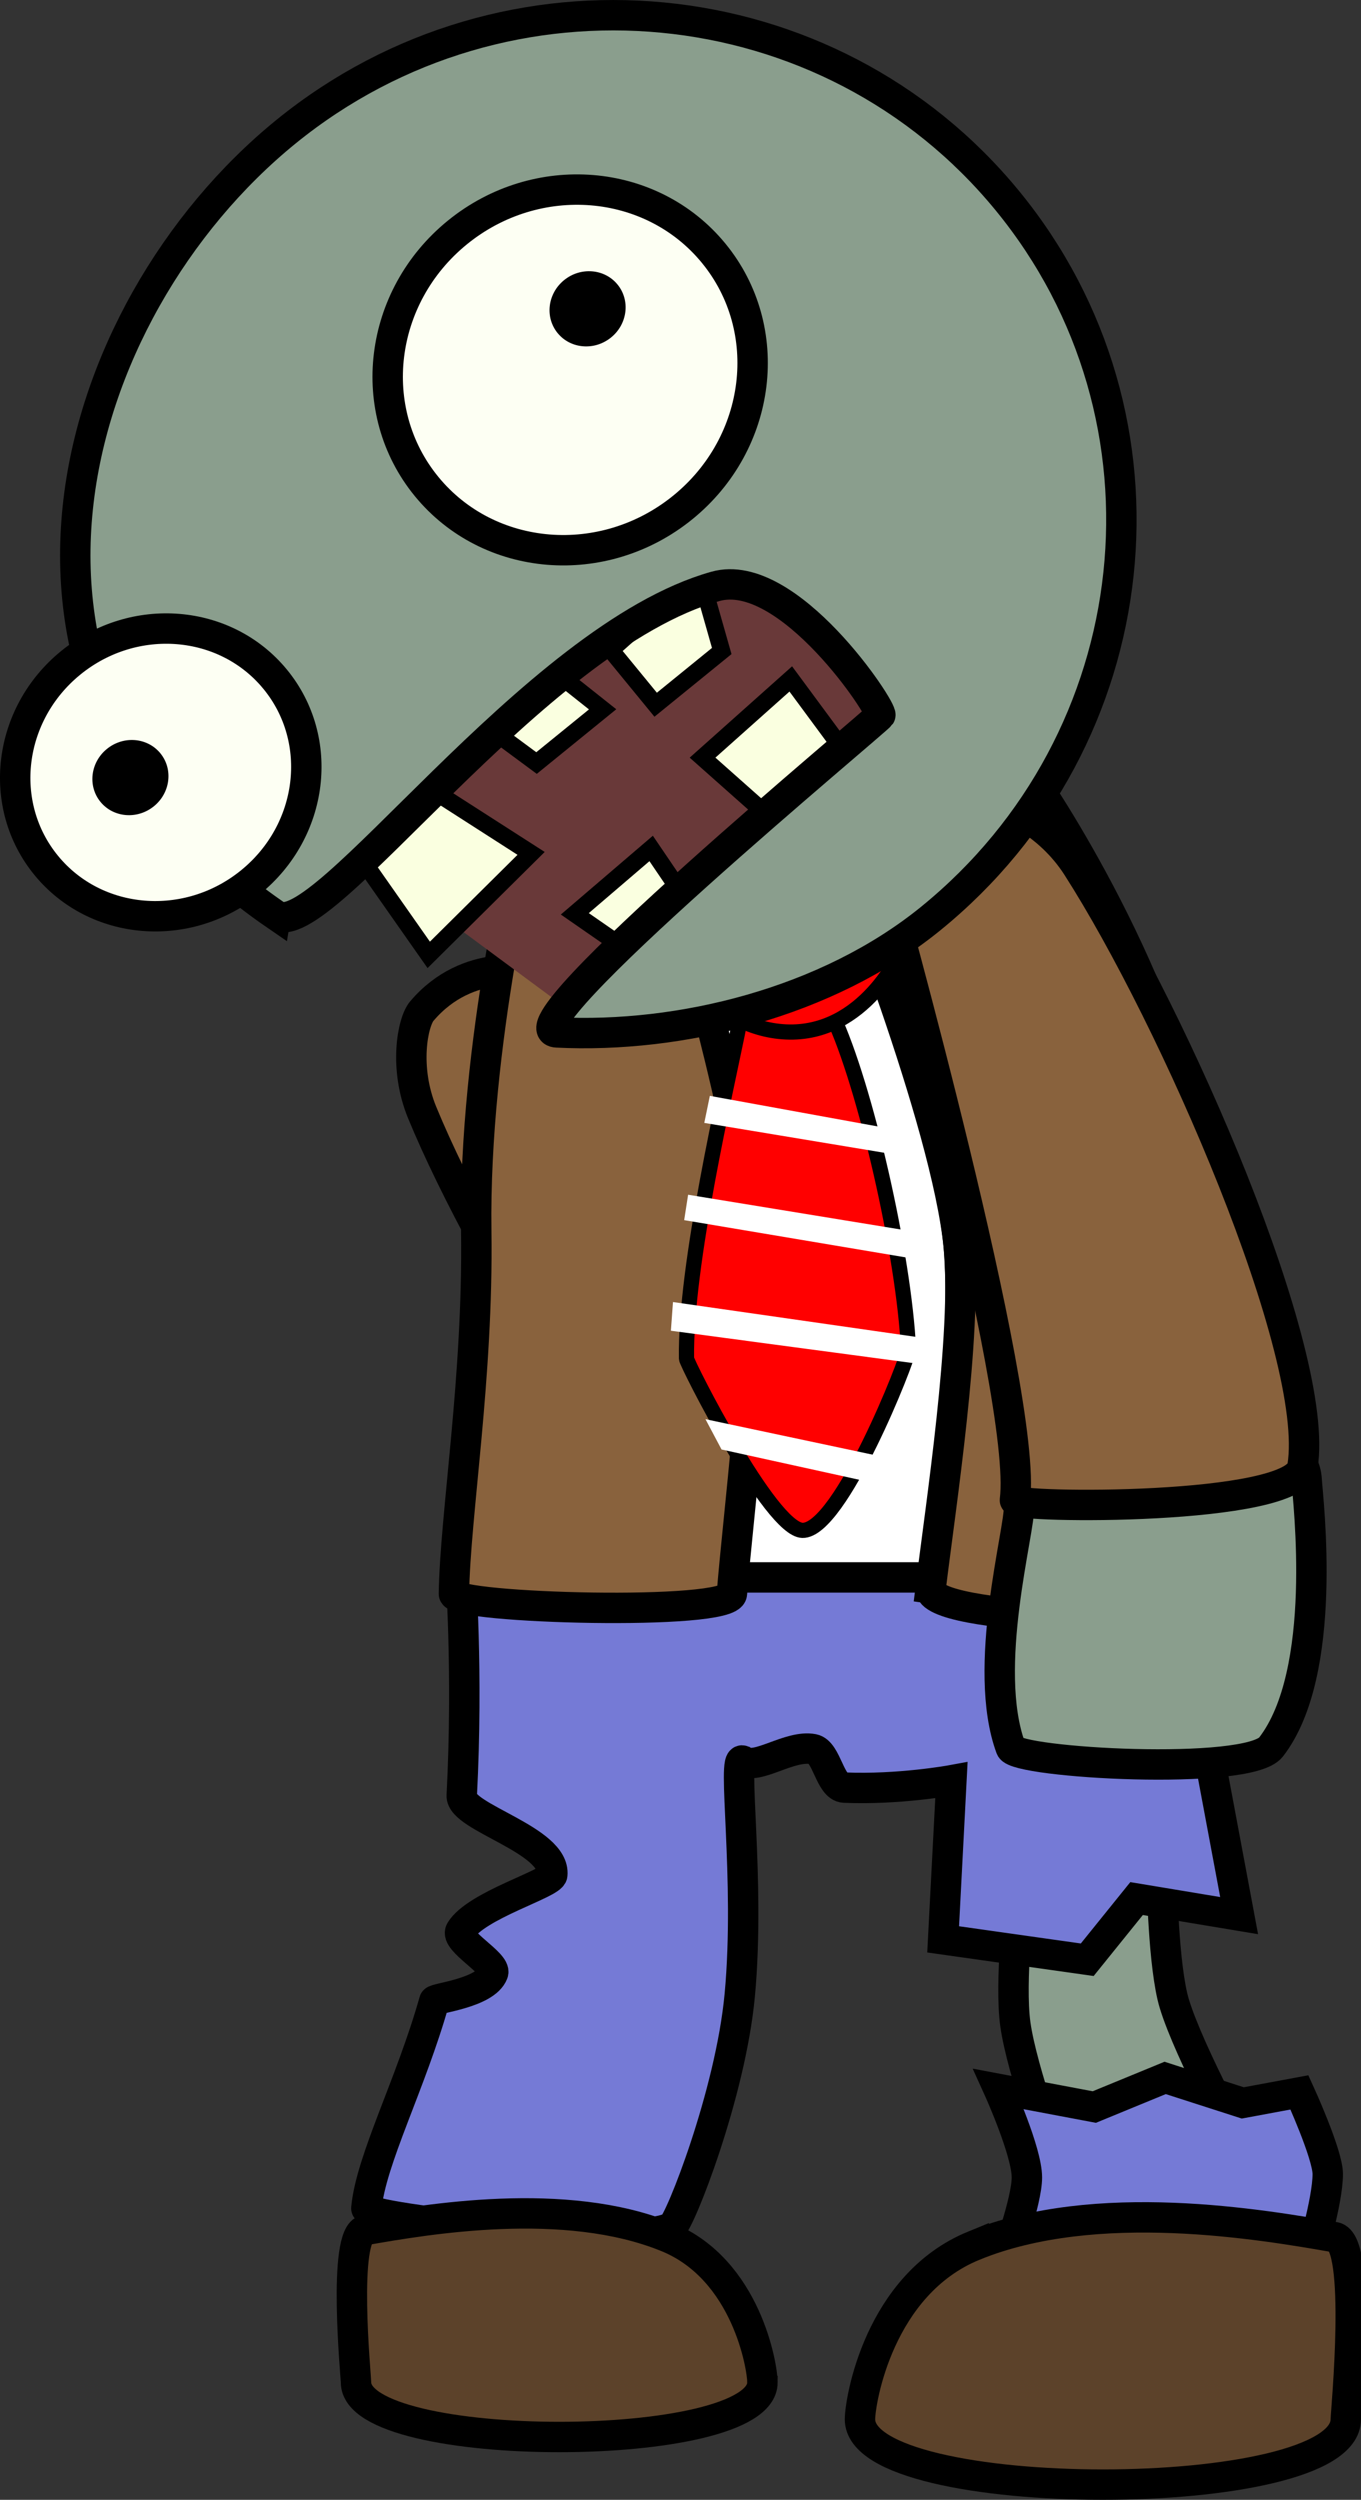 <svg version="1.1" xmlns="http://www.w3.org/2000/svg" xmlns:xlink="http://www.w3.org/1999/xlink" width="89.542" height="164.459" viewBox="0,0,89.542,164.459"><rect x="0" y="0" width="89.542" height="164.459" fill="#333333" stroke="none"/><g transform="translate(-186.853,-100.358)"><g data-paper-data="{&quot;isPaintingLayer&quot;:true}" fill-rule="nonzero" stroke="#000000" stroke-linecap="butt" stroke-linejoin="miter" stroke-miterlimit="10" stroke-dasharray="" stroke-dashoffset="0" style="mix-blend-mode: normal"><g data-paper-data="{&quot;index&quot;:null}" stroke-width="2"><path d="M260.762,200.893c0.552,0.797 -6.849,12.792 -9.094,12.901c-5.733,0.28 -13.532,-6.727 -14.556,-7.542c-4.195,-3.342 7.164,-16.692 11.359,-13.351c1.076,0.857 9.332,3.725 12.291,7.992z" fill="#8a9e8d"/><path d="M248.296,192.481c0.437,0.229 -9.201,14.319 -11.665,13.131c-6.271,-3.023 -17.858,-21.991 -22.004,-32.062c-1.215,-2.952 -0.631,-5.953 -0.025,-6.669c3.072,-3.627 7.335,-2.557 7.335,-2.557c0,0 20.675,25.18 26.358,28.157z" fill="#89623d"/></g><path d="M256.365,242.773c0,0 -2.284,-6.171 -2.711,-9.244c-0.384,-2.762 0.266,-8.361 0.266,-8.361l9.373,-1.24c0,0 0.089,5.845 0.821,8.253c0.996,3.273 4.612,9.848 4.612,9.848z" fill="#8a9e8d" stroke-width="2"/><path d="M235.733,216.201c-0.769,-0.535 0.502,7.778 -0.211,15.417c-0.61,6.53 -3.947,14.94 -4.452,15.234c-2.526,1.469 -20.176,-0.552 -20.114,-1.214c0.3,-3.201 2.921,-8.151 4.47,-13.644c0.054,-0.19 3.36,-0.504 3.866,-1.828c0.246,-0.643 -2.541,-2.124 -2.135,-2.796c1.009,-1.671 5.974,-3.085 6.032,-3.669c0.23,-2.302 -6.032,-3.777 -5.957,-5.214c0.426,-8.202 -0.093,-14.92 -0.093,-14.92l46.874,-0.514l4.364,23.33l-6.747,-1.122l-3.246,4.025l-9.48,-1.341l0.545,-10.467c0,0 -3.471,0.637 -7.054,0.483c-0.943,-0.041 -1.146,-2.356 -2.044,-2.53c-1.557,-0.303 -3.701,1.407 -4.617,0.77z" fill="#757ad6" stroke-width="2"/><path d="M237.017,257.09c0,4.792 -26.741,4.792 -26.741,0c0,-0.353 -0.915,-9.76 0.612,-10.026c3.96,-0.69 13.14,-2.288 19.868,0.47c5.22,2.14 6.261,8.547 6.261,9.556z" fill="#5c422a" stroke-width="2"/><path d="M253.017,248.979c0,0 1.397,-3.811 1.397,-5.371c0,-1.709 -1.863,-5.819 -1.863,-5.819l6.298,1.188l4.66,-1.916l5.108,1.644l3.728,-0.692c0,0 1.863,4.069 1.863,5.371c0,1.81 -1.164,5.595 -1.164,5.595z" fill="#757ad6" stroke-width="2"/><path d="M250.916,248.099c8.042,-3.297 19.014,-1.386 23.747,-0.562c1.825,0.318 0.732,11.562 0.732,11.984c0,5.728 -31.962,5.728 -31.962,0c0,-1.207 1.244,-8.865 7.483,-11.422z" data-paper-data="{&quot;index&quot;:null}" fill="#5c422a" stroke-width="2"/><g stroke-width="2"><path d="M232.375,204.133c0,0 3.083,-13.996 2.362,-21.486c-0.764,-7.94 -6.825,-24.88 -6.825,-24.88h15.418c0,0 5.737,16.338 6.559,24.169c0.8,7.618 -1.69,22.197 -1.69,22.197z" fill="#ffffff"/><path d="M248.08,204.86c0.657,-5.411 2.415,-16.751 1.855,-22.472c-0.817,-8.351 -7.744,-25.585 -7.744,-25.585l12.578,-5.188c0,0 9.352,13.465 11.19,26.611c1.2,8.58 -0.381,22.713 -0.433,27.711c-0.014,1.386 -17.704,1.051 -17.445,-1.077z" data-paper-data="{&quot;index&quot;:null}" fill="#89623d"/><path d="M216.717,205.211c0.082,-5.241 1.606,-14.222 1.469,-23.86c-0.177,-12.426 3.234,-26.016 3.234,-26.016l9.738,3.221c0,0 4.989,16.886 5.366,24.109c0.329,6.298 -1.128,17.577 -1.518,22.545c-0.117,1.491 -18.304,0.956 -18.289,0.002z" fill="#89623d"/></g><g><path d="M232.019,189.742c-0.101,-6.192 2.602,-17.608 3.526,-22.272c0.309,-1.562 5.365,-1.809 6.084,-0.282c2.146,4.557 4.711,15.758 4.995,21.947c0.024,0.519 -4.487,11.971 -6.978,11.903c-2.099,-0.058 -7.622,-10.999 -7.627,-11.295z" fill="#ff0000" stroke-width="1"/><path d="M246.167,162.912c0,0 -2.427,5.577 -7.609,5.335c-4.957,-0.232 -7.871,-5.335 -7.871,-5.335z" fill="#ff0000" stroke-width="1"/><path d="M231.866,180.629l0.259,-1.672l14.151,2.314l0.306,1.833z" fill="#ffffff" stroke-width="0"/><path d="M233.189,174.232l0.366,-1.779l11.226,2.045l0.412,1.726z" fill="#ffffff" stroke-width="0"/><path d="M230.992,187.904l0.138,-1.887l16.516,2.368c0,0 0.076,0.561 0.054,0.834c-0.024,0.3 -0.192,0.892 -0.192,0.892z" fill="#ffffff" stroke-width="0"/><path d="M234.325,195.718l-1.059,-1.995l11.153,2.368l-0.792,1.672z" fill="#ffffff" stroke-width="0"/></g><g stroke-width="2"><path d="M253.892,199.47c-0.364,-5.805 18.56,-7.605 18.924,-1.8c0.089,1.417 1.471,12.702 -2.341,17.624c-1.493,1.927 -16.753,1.052 -17.117,0.066c-1.953,-5.281 0.627,-14.401 0.534,-15.89z" fill="#8a9e8d"/><path d="M244.979,158.131c0,0 1.698,-4.454 6.83,-4.931c1.013,-0.094 4.043,1.252 5.912,4.166c6.375,9.942 16.033,32.026 14.824,39.478c-0.475,2.928 -18.986,2.739 -18.919,2.208c0.885,-6.901 -8.648,-40.922 -8.648,-40.922z" fill="#89623d"/></g><g><g><path d="M223.966,166.572l-13.886,-10.274l23.726,-21.714l14.004,13.791z" fill="#693939" stroke-width="0"/><path d="M215.06,163.178l-4.219,-6.016l4.709,-4.669l6.245,4.008z" fill="#faffe0" stroke-width="1.125"/><path d="M222.152,150.558l-4.154,-3.073l4.488,-3.648l4.014,3.187z" fill="#faffe0" stroke-width="1.125"/><path d="M229.99,146.721l-2.946,-3.595l5.804,-5.178l1.489,5.239z" data-paper-data="{&quot;index&quot;:null}" fill="#faffe0" stroke-width="1.125"/><path d="M238.222,154.772l-5.147,-4.57l5.804,-5.178l4.251,5.758z" fill="#faffe0" stroke-width="1.125"/><path d="M227.432,162.391l-2.761,-1.914l5.022,-4.301l1.914,2.821z" fill="#faffe0" stroke-width="1.125"/><path d="M205.002,160.564c-21.142,-14.509 -13.833,-39.755 0.667,-51.541c14.5,-11.786 35.751,-9.752 47.464,4.542c11.713,14.295 9.454,35.437 -5.047,47.223c-6.818,5.542 -16.498,7.897 -24.608,7.49c-3.507,-0.176 21.024,-20.468 21.29,-20.861c0.223,-0.33 -6.043,-9.828 -10.845,-8.482c-12.067,3.382 -25.985,23.643 -28.921,21.628z" fill="#8a9e8d" stroke-width="2"/></g><g><path d="M214.922,132.368c-4.094,-4.996 -3.186,-12.482 2.029,-16.721c5.215,-4.238 12.761,-3.624 16.855,1.372c4.094,4.996 3.186,12.482 -2.029,16.721c-5.215,4.238 -12.761,3.624 -16.855,-1.372z" fill="#fdfff3" stroke-width="2"/><path d="M223.542,122.274c-0.854,-1.042 -0.664,-2.603 0.423,-3.486c1.087,-0.884 2.661,-0.756 3.514,0.286c0.854,1.042 0.664,2.603 -0.423,3.486c-1.087,0.884 -2.661,0.756 -3.514,-0.286z" fill="#000000" stroke-width="0"/></g><g><path d="M189.897,157.295c-3.266,-3.986 -2.541,-9.958 1.619,-13.339c4.16,-3.381 10.18,-2.891 13.446,1.095c3.266,3.986 2.541,9.958 -1.619,13.339c-4.16,3.381 -10.18,2.891 -13.446,-1.095z" fill="#fdfff3" stroke-width="2"/><path d="M193.465,153.114c-0.854,-1.042 -0.664,-2.603 0.423,-3.486c1.087,-0.884 2.661,-0.756 3.514,0.286c0.854,1.042 0.664,2.603 -0.423,3.486c-1.087,0.884 -2.661,0.756 -3.514,-0.286z" fill="#000000" stroke-width="0"/></g></g></g></g></svg>